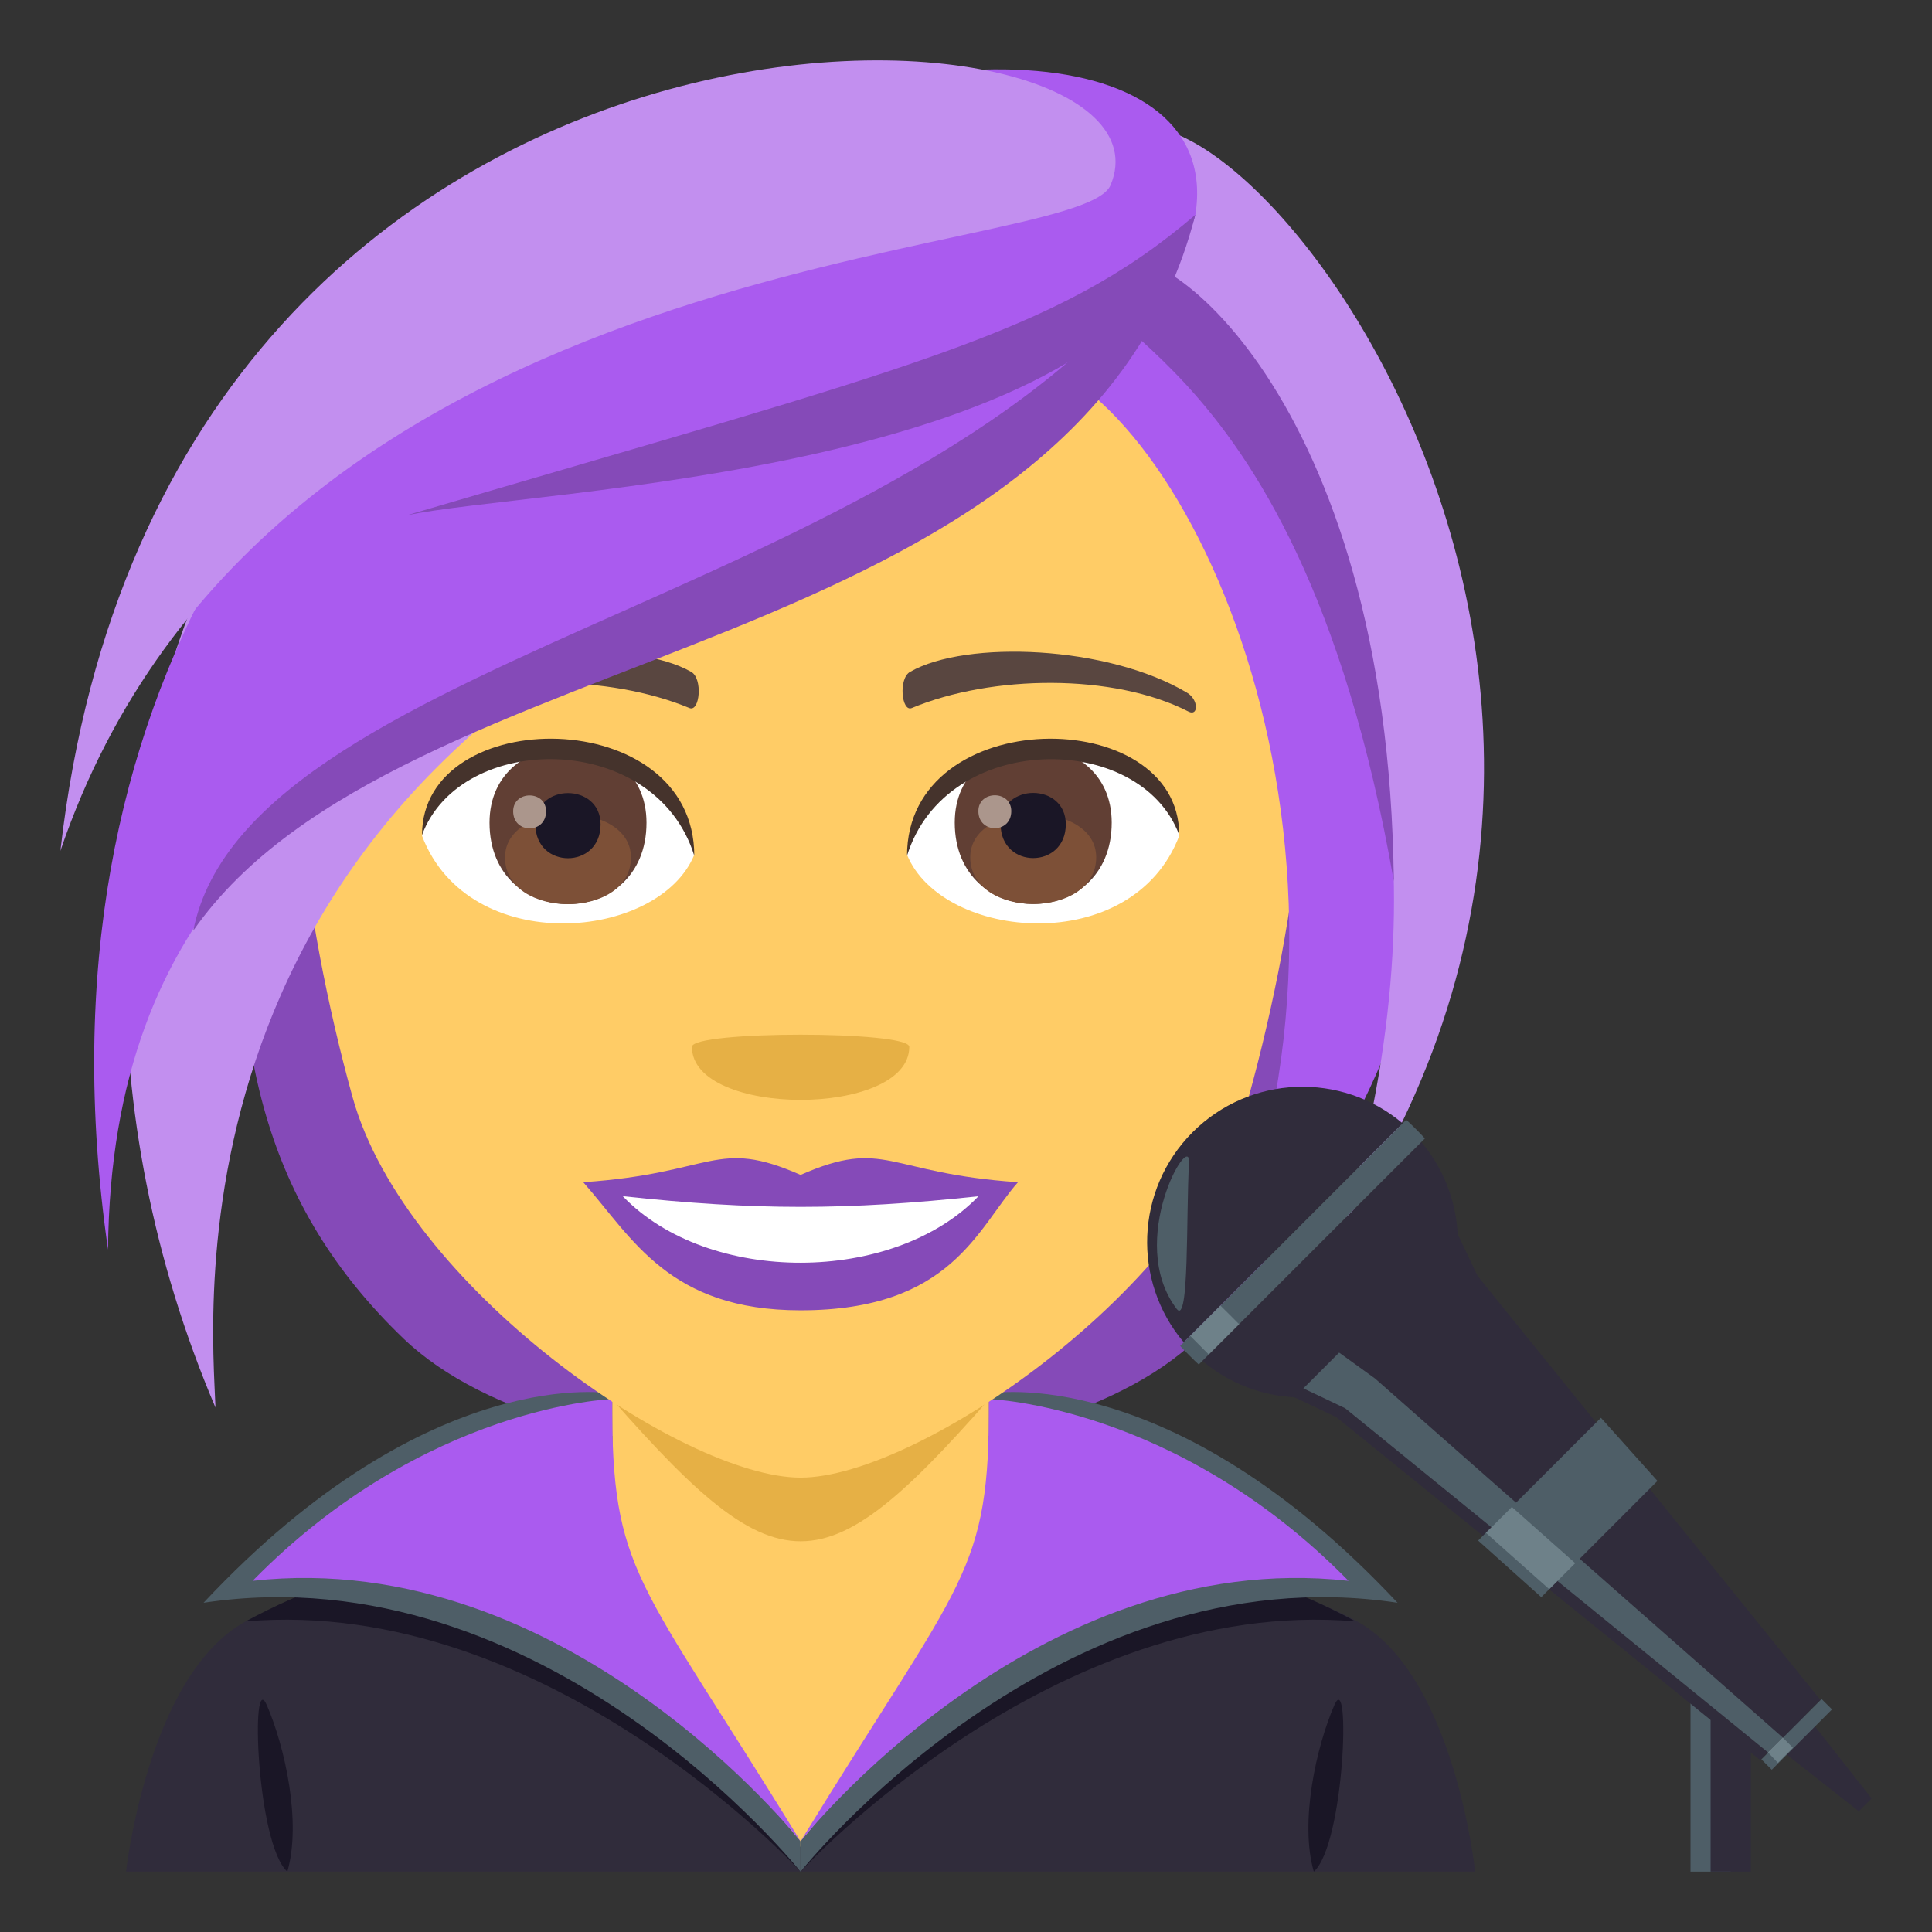 <?xml version="1.0" encoding="utf-8"?>
<!-- Generator: Adobe Illustrator 15.0.0, SVG Export Plug-In . SVG Version: 6.00 Build 0)  -->
<!DOCTYPE svg PUBLIC "-//W3C//DTD SVG 1.1//EN" "http://www.w3.org/Graphics/SVG/1.1/DTD/svg11.dtd">
<svg version="1.1" id="Layer_1" xmlns:x="http://ns.adobe.com/Extensibility/1.0/" xmlns:i="http://ns.adobe.com/AdobeIllustrator/10.0/" xmlns:graph="http://ns.adobe.com/Graphs/1.0/"
	 xmlns="http://www.w3.org/2000/svg" xmlns:xlink="http://www.w3.org/1999/xlink" xmlns:a="http://ns.adobe.com/AdobeSVGViewerExtensions/3.0/"
	 x="0px" y="0px" width="64px" height="64px" viewBox="0 0 64 64" enable-background="new 0 0 64 64" xml:space="preserve">
<rect x="0" y="0" width="64" height="64" fill="#333333" stroke="none"/>
<path fill="#854AB8" d="M8.106,27.321c-0.572,7.351,0.697,12.644,5.262,17.022c5.375,5.159,20.928,5.159,26.303,0
	c4.564-4.378,5.834-9.671,5.262-17.022C43.282,6.139,9.188,13.451,8.106,27.321z"/>
<path fill="#302C3B" d="M8.138,53.711c2.234-1.221,11.51-4.451,11.51-4.451h13.818c0,0,9.266,3.223,11.488,4.448
	c3.23,1.78,3.912,8.292,3.912,8.292H4.175C4.175,62,4.896,55.481,8.138,53.711z"/>
<polygon fill="#FFCC66" points="20.284,51.9 26.519,61.187 32.757,51.9 32.757,44 20.284,44 "/>
<path fill="#1A1626" d="M8.138,53.711c7.889-4.287,12.916-0.486,12.916-0.486L26.519,62C26.519,62,18.149,52.854,8.138,53.711z"/>
<path fill="#4E5E67" d="M6.743,53.094c7.523-8.037,13.531-6.93,13.531-6.93c-2.334,5.045,0.176,7.507,6.244,14.829V62
	C26.519,62,18.077,51.385,6.743,53.094z"/>
<path fill="#AA5BEF" d="M8.368,52.367c5.713-5.826,11.906-6.02,11.906-6.02c0,5.832,0.809,5.788,6.244,14.646
	C26.519,60.993,18.792,51.209,8.368,52.367z"/>
<path fill="#1A1626" d="M9.519,62c0.475-1.641-0.084-4.137-0.678-5.51C8.288,55.209,8.497,61.098,9.519,62z"/>
<path fill="#1A1626" d="M44.2,56.49c-0.596,1.373-1.154,3.869-0.678,5.51C44.542,61.098,44.753,55.209,44.2,56.49z"/>
<path fill="#1A1626" d="M44.903,53.711c-7.891-4.287-12.918-0.486-12.918-0.486L26.521,62C26.521,62,34.89,52.854,44.903,53.711z"/>
<path fill="#4E5E67" d="M46.296,53.094c-7.523-8.037-13.531-6.93-13.531-6.93c2.336,5.045-0.176,7.507-6.244,14.829V62
	C26.521,62,34.964,51.385,46.296,53.094z"/>
<path fill="#AA5BEF" d="M44.671,52.367c-5.713-5.826-11.906-6.02-11.906-6.02c0,5.832-0.807,5.788-6.244,14.646
	C26.521,60.993,34.247,51.209,44.671,52.367z"/>
<path fill="#E6B045" d="M19.698,45.689c6.203,7.16,7.449,7.155,13.648-0.004L19.698,45.689z"/>
<path fill="#FFCC66" d="M26.521,5.748c-11.609,0-17.201,9.455-16.502,21.611c0.143,2.443,0.822,5.969,1.661,8.988
	c1.741,6.279,10.929,12.601,14.841,12.601c3.911,0,13.1-6.321,14.841-12.601c0.839-3.02,1.519-6.545,1.663-8.988
	C43.722,15.203,38.132,5.748,26.521,5.748z"/>
<path fill="#FFFFFF" d="M39.063,27.69c-1.552,4.06-7.861,3.464-9.017,0.624C30.922,23.748,38.209,23.357,39.063,27.69z"/>
<path fill="#FFFFFF" d="M13.98,27.69c1.552,4.06,7.862,3.466,9.019,0.624C22.123,23.748,14.835,23.357,13.98,27.69z"/>
<path fill="#854AB8" d="M26.521,38.92c-2.822-1.24-2.844-0.05-7.2,0.242c1.636,1.856,2.839,4.244,7.198,4.244
	c5.003,0,5.849-2.711,7.203-4.244C29.363,38.87,29.344,37.68,26.521,38.92z"/>
<path fill="#FFFFFF" d="M20.629,39.625c2.844,2.959,8.977,2.92,11.784,0.002C28.035,40.097,25.009,40.097,20.629,39.625z"/>
<path fill="#594640" d="M39.315,22.943c-2.616-1.559-7.308-1.75-9.165-0.688c-0.394,0.214-0.287,1.341,0.053,1.2
	c2.648-1.103,6.682-1.158,9.168,0.117C39.704,23.742,39.711,23.17,39.315,22.943z"/>
<path fill="#594640" d="M13.728,22.943c2.615-1.559,7.307-1.75,9.166-0.688c0.394,0.214,0.289,1.341-0.054,1.2
	c-2.648-1.103-6.68-1.159-9.167,0.117C13.339,23.742,13.332,23.17,13.728,22.943z"/>
<path fill="#E6B045" d="M30.121,34.678c0,2.342-7.2,2.342-7.2,0C22.921,34.141,30.121,34.141,30.121,34.678z"/>
<path fill="#613F34" d="M31.627,27.249c0,3.596,5.2,3.596,5.2,0C36.827,23.912,31.627,23.912,31.627,27.249z"/>
<path fill="#7D5037" d="M32.141,28.399c0,2.062,4.172,2.062,4.172,0C36.313,26.486,32.141,26.486,32.141,28.399z"/>
<path fill="#1A1626" d="M33.147,27.306c0,1.492,2.159,1.492,2.159,0C35.307,25.92,33.147,25.92,33.147,27.306z"/>
<path fill="#AB968C" d="M32.41,26.87c0,0.754,1.09,0.754,1.09,0C33.5,26.17,32.41,26.17,32.41,26.87z"/>
<path fill="#613F34" d="M16.216,27.254c0,3.595,5.2,3.595,5.2,0C21.416,23.917,16.216,23.917,16.216,27.254z"/>
<path fill="#7D5037" d="M16.729,28.405c0,2.062,4.172,2.062,4.172,0C20.901,26.491,16.729,26.491,16.729,28.405z"/>
<path fill="#1A1626" d="M17.736,27.311c0,1.492,2.159,1.492,2.159,0C19.896,25.926,17.736,25.926,17.736,27.311z"/>
<path fill="#AB968C" d="M16.999,26.875c0,0.754,1.09,0.754,1.09,0C18.089,26.175,16.999,26.175,16.999,26.875z"/>
<path fill="#45332C" d="M39.063,27.659c0-4.361-9.017-4.361-9.017,0.691C31.332,24.205,37.775,24.205,39.063,27.659z"/>
<path fill="#45332C" d="M13.98,27.659c0-4.361,9.019-4.361,9.019,0.689C21.712,24.203,15.269,24.203,13.98,27.659z"/>
<path fill="#AA5BEF" d="M39.884,43.633c6.673-13.854,0.174-29.597-5.576-31.7C37.745-1.664,58.558,25.571,39.884,43.633z"/>
<path fill="#C28FEF" d="M44.537,40.553C51.62,15.899,33.286,9.524,36.523,5.302C38.525-0.881,57.795,20.202,44.537,40.553z"/>
<path fill="#854AB8" d="M36.859,8.717c-2.559,2.466,6.011,1.516,9.313,20.477C45.995,12.982,38.159,7.481,36.859,8.717z"/>
<path fill="#C28FEF" d="M26.712,4.734C8.728,4.908-1.183,27.082,7.138,46.627c-0.094-2.93-1.965-21.049,19.953-28.813
	C38.542,13.758,39.399,4.609,26.712,4.734z"/>
<path fill="#AA5BEF" d="M3.578,41.395C3.78,18.482,30.207,23.649,39.598,7.116C41.466-4.574-1.77,4.314,3.578,41.395z"/>
<path fill="#C28FEF" d="M2,28.188C8.9,7.875,35.723,8.67,36.789,6.133C39.605-0.578,5.5-2.664,2,28.188z"/>
<path fill="#854AB8" d="M13.457,17.075c4.093-0.892,23.666-1.313,26.141-9.959C34.973,11.08,30.182,12.159,13.457,17.075z"/>
<path fill="#854AB8" d="M6.402,30.83c6.865-9.85,29.351-8.763,33.195-23.714C32.132,19.664,8.279,21.361,6.402,30.83z"/>
<rect x="56" y="54" fill-rule="evenodd" clip-rule="evenodd" fill="#4E5E67" width="1.332" height="8"/>
<rect x="56.666" y="54" fill-rule="evenodd" clip-rule="evenodd" fill="#302C3B" width="1.334" height="8"/>
<path fill="#302C3B" d="M39.83,45.08c2.021,1.711,5.051,1.615,6.957-0.293c1.906-1.906,2.004-4.934,0.295-6.957L39.83,45.08z"/>
<path fill="#302C3B" d="M39.506,37.506c-1.904,1.908-2.002,4.938-0.295,6.957l7.254-7.25C44.441,35.502,41.414,35.602,39.506,37.506
	z"/>
<path fill="#4E5E67" d="M46.582,37.094l-7.488,7.492c0.094,0.107,0.506,0.521,0.617,0.615l7.49-7.488
	C47.107,37.6,46.693,37.188,46.582,37.094z"/>
<path fill="#6E8189" d="M40.428,43.25l-1.002,1.002c0.1,0.102,0.516,0.516,0.615,0.617l1.006-1.004
	C40.945,43.764,40.533,43.348,40.428,43.25z"/>
<path fill-rule="evenodd" clip-rule="evenodd" fill="#4E5E67" d="M38.98,43.361c0.422,0.555,0.307-3.094,0.408-4.842
	C39.455,37.396,37.271,41.109,38.98,43.361z"/>
<polygon fill="#302C3B" points="42.881,46.287 44.268,46.947 58.309,58.305 58.795,57.816 61.576,60 62,59.576 59.816,56.797 
	60.303,56.311 48.947,42.268 48.287,40.881 "/>
<polygon fill="#4E5E67" points="45.551,45.666 44.361,44.807 43.176,45.992 44.564,46.652 58.564,58.047 59.053,57.557 "/>
<polygon fill="#4E5E67" points="48.965,51.033 51.057,52.908 54.906,49.057 53.033,46.967 "/>
<polygon fill="#6E8189" points="49.223,50.777 51.32,52.643 52.182,51.783 50.082,49.92 "/>
<rect x="58.061" y="57.23" transform="matrix(0.707 -0.708 0.708 0.707 -23.22 58.927)" fill="#4E5E67" width="2.822" height="0.486"/>
<polygon fill="#6E8189" points="59.053,57.557 58.564,58.047 58.895,58.396 59.393,57.896 "/>
</svg>
